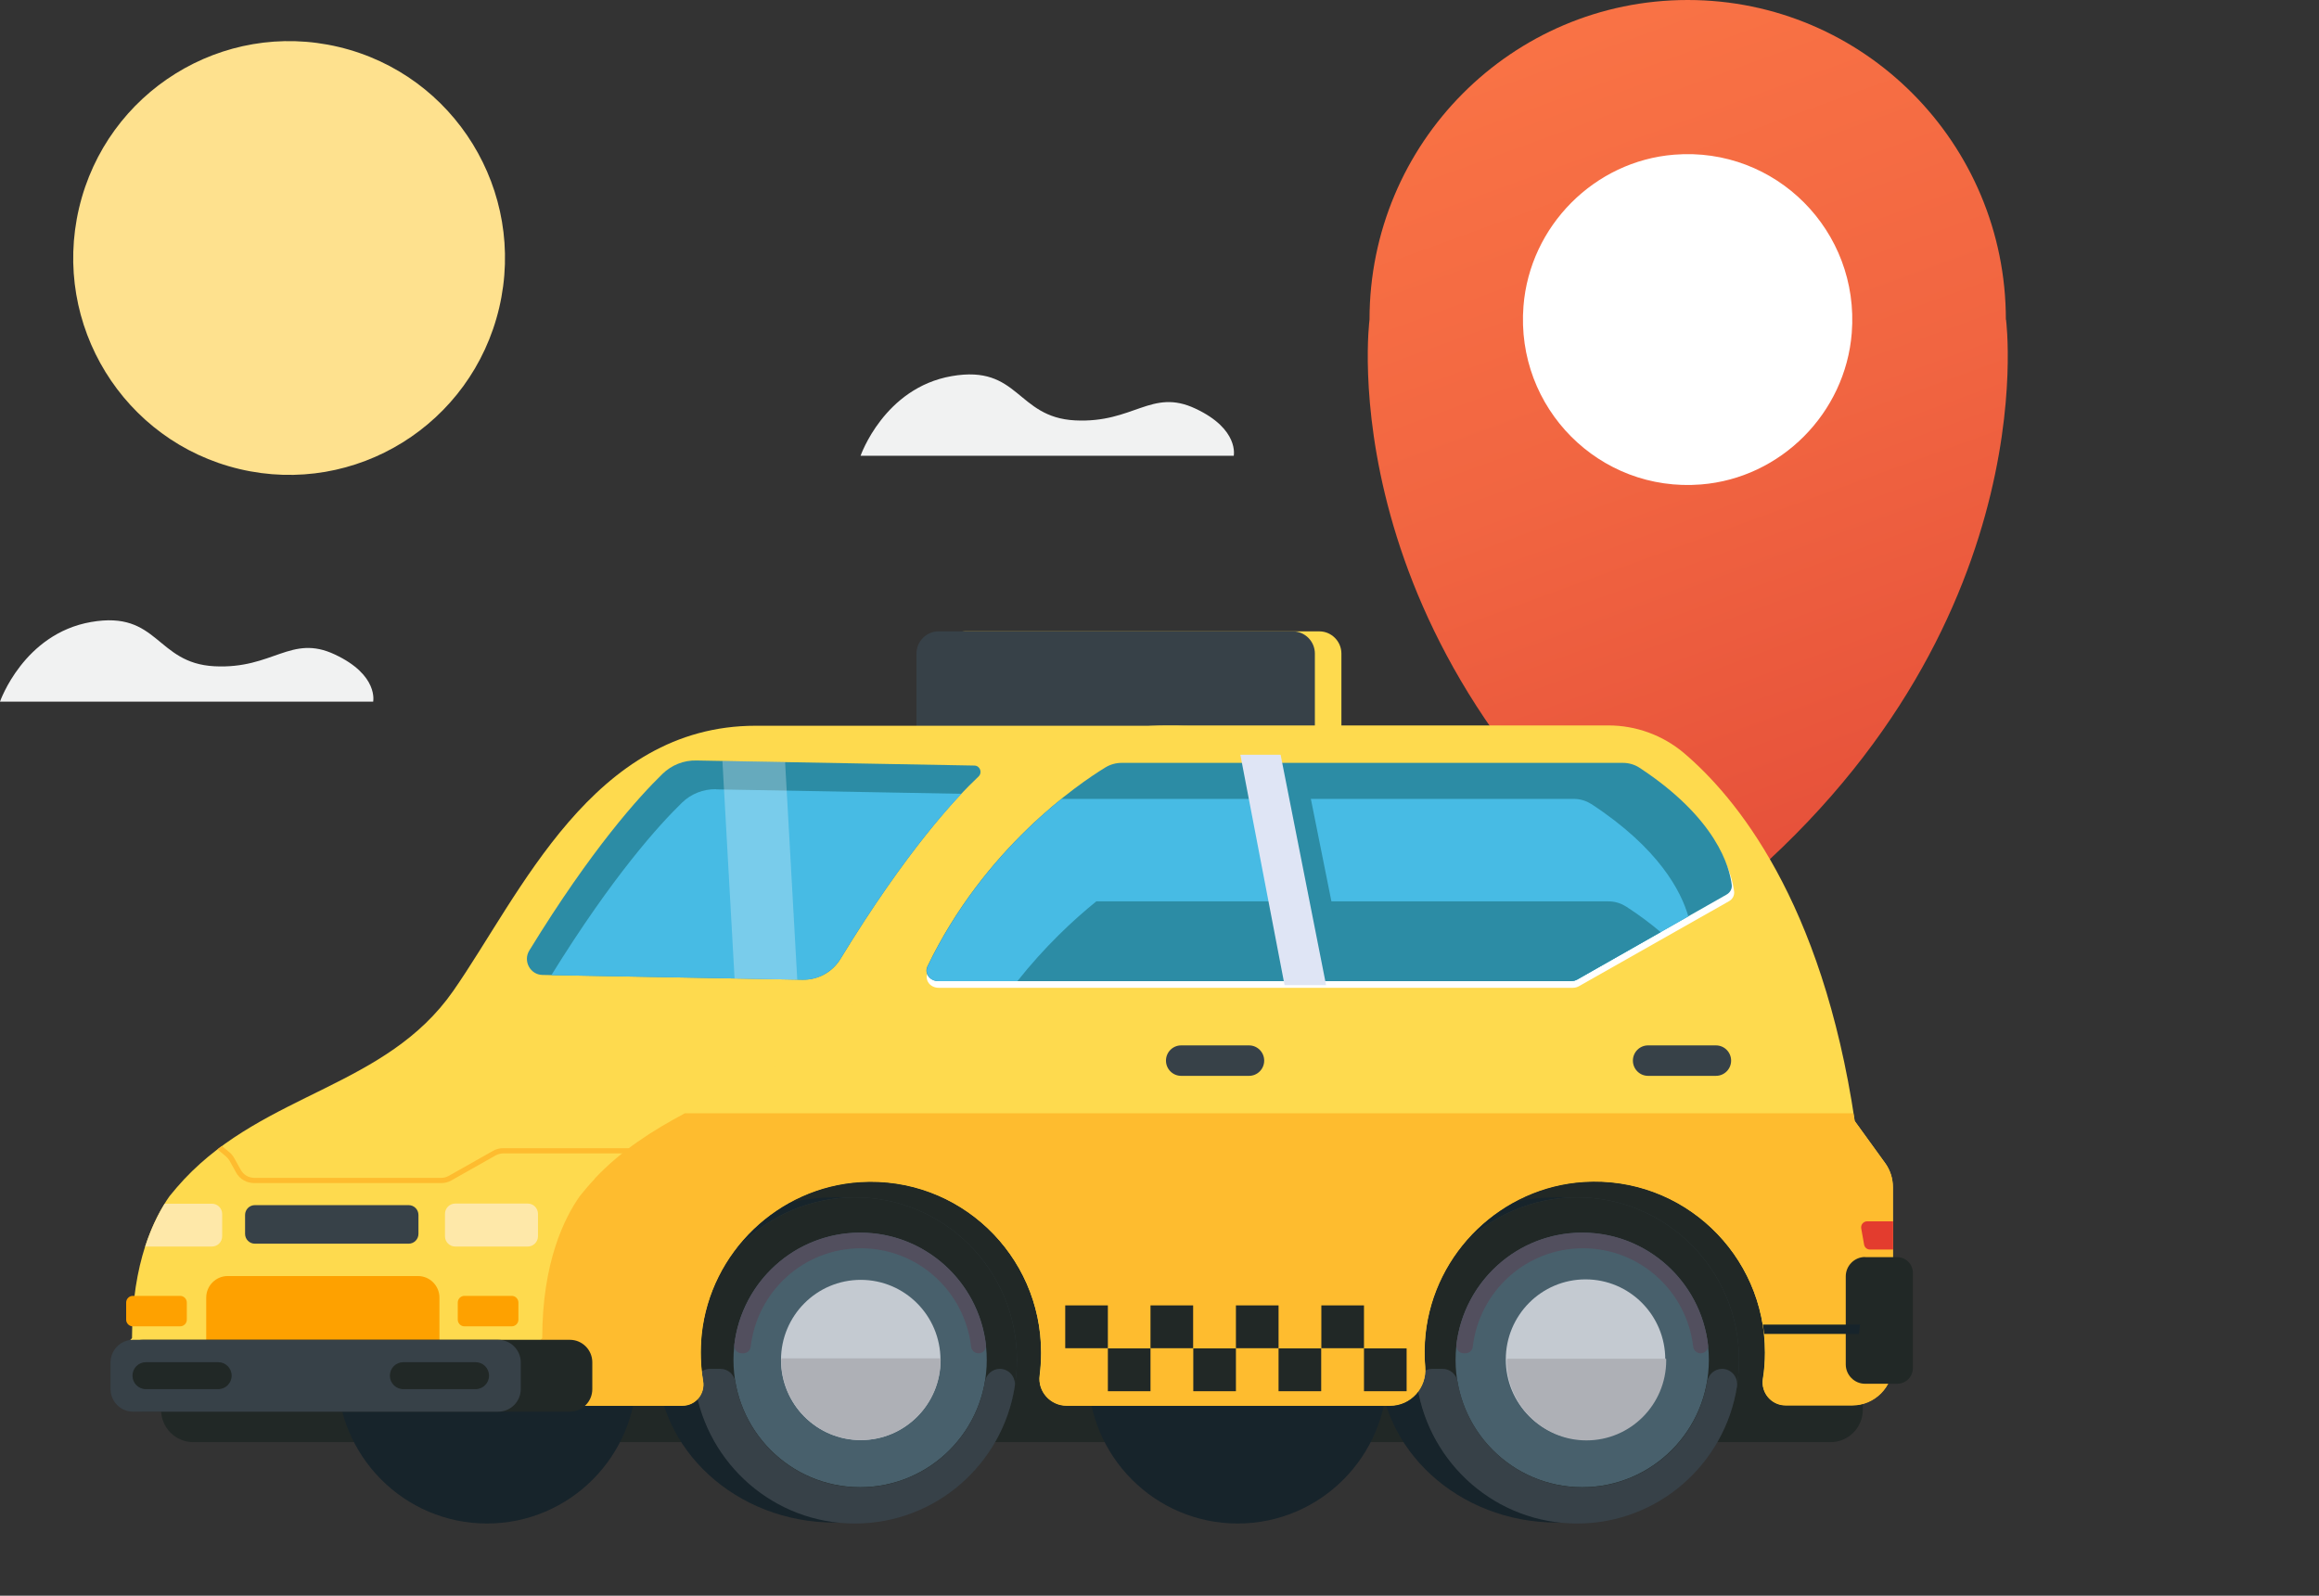 <svg width="571" height="393" viewBox="0 0 571 393" fill="none" xmlns="http://www.w3.org/2000/svg">
<rect x="0" y="0" width="571" height="393" fill="#333333" stroke="none"/>
<g clip-path="url(#clip0_203_8011)">
<path d="M493.9 78.725C493.9 35.241 458.829 -0 415.555 -0C372.281 -0 337.211 35.241 337.211 78.725C337.211 78.725 326.635 158.661 410.112 224.22C413.261 226.72 417.849 226.72 421.037 224.22C504.514 158.661 493.939 78.725 493.939 78.725H493.9Z" fill="url(#paint0_linear_203_8011)"/>
<path d="M418.821 119.318C393.86 121.311 373.137 100.526 375.12 75.404C376.675 55.674 392.577 39.655 412.251 38.093C437.212 36.1 457.935 56.885 455.952 82.007C454.397 101.737 438.495 117.755 418.821 119.318Z" fill="white"/>
<path d="M91.836 172.804H0C0 172.804 5.793 156.082 22.434 153.191C39.075 150.3 38.336 163.349 52.8 164.092C67.263 164.834 71.618 156.082 82.466 161.201C93.313 166.28 91.875 172.843 91.875 172.843L91.836 172.804Z" fill="#F1F2F2"/>
<path d="M303.735 112.246H211.899C211.899 112.246 217.692 95.525 234.333 92.634C250.974 89.742 250.235 102.792 264.699 103.534C279.162 104.276 283.517 95.525 294.365 100.643C305.212 105.722 303.774 112.286 303.774 112.286L303.735 112.246Z" fill="#F1F2F2"/>
<path d="M237.677 155.496H324.847C327.841 155.496 330.29 157.958 330.29 160.966V185.072H232.195V160.966C232.195 157.958 234.644 155.496 237.638 155.496H237.677Z" fill="#FEDA4E"/>
<path d="M231.145 155.496H318.315C321.309 155.496 323.758 157.958 323.758 160.966V185.072H225.663V160.966C225.663 157.958 228.112 155.496 231.106 155.496H231.145Z" fill="#374148"/>
<path d="M441.489 284.855H184.449V341.467H441.489V284.855Z" fill="#212826"/>
<path d="M450.742 335.294H47.59C43.209 335.294 39.658 338.863 39.658 343.264V347.21C39.658 351.612 43.209 355.181 47.59 355.181H450.742C455.123 355.181 458.674 351.612 458.674 347.21V343.264C458.674 338.863 455.123 335.294 450.742 335.294Z" fill="#212826"/>
<path d="M119.908 375.223C140.264 375.223 156.766 358.641 156.766 338.185C156.766 317.73 140.264 301.147 119.908 301.147C99.551 301.147 83.049 317.73 83.049 338.185C83.049 358.641 99.551 375.223 119.908 375.223Z" fill="#17242B"/>
<path d="M304.746 375.223C325.103 375.223 341.605 358.641 341.605 338.185C341.605 317.73 325.103 301.147 304.746 301.147C284.389 301.147 267.887 317.73 267.887 338.185C267.887 358.641 284.389 375.223 304.746 375.223Z" fill="#17242B"/>
<path d="M205.523 374.989C229.701 374.989 249.302 357.06 249.302 334.943C249.302 312.826 229.701 294.896 205.523 294.896C181.344 294.896 161.743 312.826 161.743 334.943C161.743 357.06 181.344 374.989 205.523 374.989Z" fill="#17242B"/>
<path d="M210.538 374.989C232.548 374.989 250.391 357.06 250.391 334.943C250.391 312.826 232.548 294.896 210.538 294.896C188.528 294.896 170.686 312.826 170.686 334.943C170.686 357.06 188.528 374.989 210.538 374.989Z" fill="#2F393C"/>
<path d="M210.538 374.989C232.548 374.989 250.391 357.06 250.391 334.943C250.391 312.826 232.548 294.896 210.538 294.896C188.528 294.896 170.686 312.826 170.686 334.943C170.686 357.06 188.528 374.989 210.538 374.989Z" fill="#212826"/>
<path d="M211.782 366.276C229.004 366.276 242.965 352.248 242.965 334.943C242.965 317.637 229.004 303.609 211.782 303.609C194.561 303.609 180.6 317.637 180.6 334.943C180.6 352.248 194.561 366.276 211.782 366.276Z" fill="#48606C"/>
<path d="M246.192 337.131C244.365 337.131 242.809 338.498 242.498 340.334C239.971 355.103 227.179 366.316 211.783 366.316C196.386 366.316 183.594 355.103 181.067 340.334C180.756 338.498 179.24 337.131 177.373 337.131H174.846C172.513 337.131 170.802 339.24 171.152 341.506C174.185 360.611 190.632 375.223 210.5 375.223C230.368 375.223 246.853 360.611 249.847 341.506C250.197 339.201 248.486 337.131 246.153 337.131H246.192Z" fill="#374148"/>
<path d="M231.573 334.943C231.573 345.843 222.786 354.673 211.938 354.673C201.09 354.673 192.303 345.843 192.303 334.943C192.303 324.042 201.09 315.213 211.938 315.213C222.786 315.213 231.573 324.042 231.573 334.943Z" fill="#C4CAD1"/>
<path d="M183.011 333.302C183.944 333.302 184.722 332.638 184.838 331.7C186.432 318.026 197.941 307.438 211.977 307.438C226.013 307.438 237.522 318.026 239.116 331.7C239.232 332.598 240.01 333.302 240.943 333.302C242.071 333.302 242.926 332.325 242.77 331.192C240.943 315.642 227.763 303.57 211.783 303.57C195.803 303.57 182.661 315.642 180.795 331.192C180.678 332.325 181.495 333.302 182.622 333.302H182.972H183.011Z" fill="#524F5E"/>
<path d="M383.363 374.989C407.541 374.989 427.142 357.06 427.142 334.943C427.142 312.826 407.541 294.896 383.363 294.896C359.184 294.896 339.583 312.826 339.583 334.943C339.583 357.06 359.184 374.989 383.363 374.989Z" fill="#17242B"/>
<path d="M388.339 374.989C410.349 374.989 428.192 357.06 428.192 334.943C428.192 312.826 410.349 294.896 388.339 294.896C366.329 294.896 348.487 312.826 348.487 334.943C348.487 357.06 366.329 374.989 388.339 374.989Z" fill="#2F393C"/>
<path d="M388.339 374.989C410.349 374.989 428.192 357.06 428.192 334.943C428.192 312.826 410.349 294.896 388.339 294.896C366.329 294.896 348.487 312.826 348.487 334.943C348.487 357.06 366.329 374.989 388.339 374.989Z" fill="#212826"/>
<path d="M389.584 366.276C406.805 366.276 420.766 352.248 420.766 334.943C420.766 317.637 406.805 303.609 389.584 303.609C372.362 303.609 358.401 317.637 358.401 334.943C358.401 352.248 372.362 366.276 389.584 366.276Z" fill="#48606C"/>
<path d="M424.032 337.131C422.204 337.131 420.649 338.498 420.338 340.334C417.811 355.103 405.019 366.316 389.622 366.316C374.226 366.316 361.434 355.103 358.907 340.334C358.596 338.498 357.079 337.131 355.213 337.131H352.686C350.353 337.131 348.642 339.24 348.992 341.506C352.025 360.611 368.471 375.223 388.339 375.223C408.207 375.223 424.693 360.611 427.687 341.506C428.036 339.201 426.326 337.131 423.993 337.131H424.032Z" fill="#374148"/>
<path d="M410.035 334.826C410.035 345.726 401.248 354.556 390.4 354.556C379.552 354.556 370.765 345.726 370.765 334.826C370.765 323.925 379.552 315.095 390.4 315.095C401.248 315.095 410.035 323.925 410.035 334.826Z" fill="#C4CAD1"/>
<path d="M360.812 333.302C361.745 333.302 362.522 332.638 362.639 331.7C364.233 318.026 375.742 307.438 389.778 307.438C403.814 307.438 415.322 318.026 416.916 331.7C417.033 332.598 417.811 333.302 418.744 333.302C419.871 333.302 420.727 332.325 420.571 331.192C418.744 315.642 405.563 303.57 389.583 303.57C373.603 303.57 360.462 315.642 358.596 331.192C358.479 332.325 359.295 333.302 360.423 333.302H360.773H360.812Z" fill="#524F5E"/>
<path d="M135.187 342.483V334.435L139.464 329.551C139.464 310.915 144.908 299.975 148.718 294.584C149.845 293.138 151.051 291.732 152.334 290.403C172.435 269.032 201.984 267.821 218.547 244.067C235.111 220.313 252.84 178.743 293.043 178.743H186.082C145.88 178.743 128.15 220.313 111.587 244.067C95.024 267.821 65.475 269.032 45.373 290.403C44.129 291.732 42.924 293.138 41.758 294.584C37.947 299.975 32.504 310.915 32.504 329.551L28.227 334.435V342.483C28.227 344.554 29.899 346.234 31.96 346.234H138.92C136.859 346.234 135.187 344.554 135.187 342.483Z" fill="#FEDA4E"/>
<path d="M464.234 286.536L456.691 276.104C448.604 221.68 427.259 196.168 414.584 185.424C409.374 181.048 402.803 178.665 396.038 178.665H287.055C246.853 178.665 229.123 220.235 212.56 243.989C195.997 267.743 166.448 268.954 146.347 290.325C145.063 291.654 143.897 293.06 142.731 294.506C138.92 299.897 133.477 310.837 133.477 329.473L129.2 334.357V342.405C129.2 344.476 130.872 346.156 132.933 346.156H168.003C171.23 346.156 173.641 343.264 173.096 340.061C172.474 336.388 172.358 332.559 172.746 328.613C174.885 308.336 191.565 292.318 211.783 291.068C236.122 289.583 256.34 308.961 256.34 333.106C256.34 334.982 256.223 336.857 255.99 338.693C255.445 342.678 258.634 346.156 262.599 346.156H342.227C347.359 346.156 351.325 341.741 350.897 336.623C350.664 334.005 350.703 331.309 350.975 328.574C353.113 308.297 369.793 292.279 390.011 291.029C414.35 289.544 434.568 308.922 434.568 333.067C434.568 335.294 434.413 337.443 434.063 339.553C433.518 342.991 436.162 346.077 439.623 346.077H456.03C461.59 346.077 466.061 341.545 466.061 335.998V292.357C466.061 290.208 465.4 288.137 464.156 286.418L464.234 286.536Z" fill="#FEDA4E"/>
<path d="M231.067 243.286H387.25C387.834 243.286 388.378 243.129 388.845 242.856L425.664 221.993C426.598 221.485 427.103 220.547 426.986 219.57C426.481 215.312 423.332 203.2 404.125 190.659C402.958 189.917 401.558 189.526 400.12 189.526H276.402C274.963 189.526 273.525 189.917 272.358 190.659C265.593 194.8 242.42 210.545 228.423 239.652C227.607 241.371 229.007 243.286 231.145 243.286H231.067Z" fill="white"/>
<path d="M231.067 241.645H386.784C387.328 241.645 387.911 241.488 388.378 241.215L425.081 220.352C426.014 219.844 426.52 218.906 426.403 217.93C425.898 213.671 422.748 201.559 403.58 189.018C402.414 188.276 401.014 187.885 399.575 187.885H276.207C274.769 187.885 273.369 188.276 272.164 189.018C265.399 193.16 242.342 208.905 228.345 238.011C227.529 239.73 228.929 241.645 231.028 241.645H231.067Z" fill="#2C8CA5"/>
<path d="M391.76 198.004C390.516 197.184 389 196.754 387.445 196.754H261.394C251.479 204.763 237.871 218.32 228.423 238.011C227.607 239.73 229.006 241.645 231.106 241.645H386.823C387.367 241.645 387.95 241.488 388.417 241.215L415.711 225.704C413.961 219.57 408.518 208.944 391.799 198.004H391.76Z" fill="#47BBE4"/>
<path d="M400.314 223.243C399.07 222.423 397.554 221.993 395.998 221.993H269.948C264.193 226.642 257.234 233.167 250.507 241.645H386.823C387.367 241.645 387.95 241.488 388.417 241.215L408.907 229.572C406.457 227.502 403.619 225.353 400.353 223.243H400.314Z" fill="#2C8CA5"/>
<path d="M130.328 234.104C145.724 208.983 157.466 196.09 163.143 190.581C165.359 188.432 168.353 187.221 171.463 187.299L239.893 188.549C241.293 188.549 241.954 190.268 240.943 191.245C235.577 196.285 223.291 209.373 206.922 236.214C204.939 239.457 201.401 241.371 197.63 241.293L133.594 240.121C130.561 240.082 128.733 236.683 130.328 234.104Z" fill="#2C8CA5"/>
<path d="M176.285 194.371C173.174 194.332 170.18 195.504 167.964 197.652C162.365 203.083 150.896 215.703 135.771 240.16L197.591 241.293C201.363 241.371 204.901 239.418 206.884 236.214C219.87 214.96 230.251 202.341 236.705 195.504L176.285 194.41V194.371Z" fill="#47BBE4"/>
<path d="M146.385 290.403C145.102 291.732 143.936 293.138 142.769 294.584C138.959 299.975 133.516 310.915 133.516 329.551L129.239 334.435V342.483C129.239 344.554 130.911 346.234 132.971 346.234H168.042C171.269 346.234 173.679 343.343 173.135 340.139C172.513 336.466 172.396 332.638 172.785 328.691C174.923 308.414 191.603 292.396 211.821 291.146C236.16 289.661 256.378 309.04 256.378 333.184C256.378 335.06 256.262 336.935 256.028 338.771C255.484 342.757 258.672 346.234 262.638 346.234H342.265C347.398 346.234 351.363 341.819 350.936 336.701C350.702 334.083 350.741 331.387 351.014 328.652C353.152 308.375 369.832 292.357 390.05 291.107C414.389 289.622 434.607 309 434.607 333.145C434.607 335.372 434.451 337.521 434.101 339.631C433.557 343.069 436.201 346.156 439.661 346.156H456.069C461.629 346.156 466.1 341.623 466.1 336.076V292.435C466.1 290.286 465.439 288.216 464.195 286.496L456.652 276.065C456.574 275.44 456.458 274.815 456.341 274.19H168.625C160.732 278.409 153.034 283.254 146.385 290.325V290.403Z" fill="#FEBC2F"/>
<path d="M129.939 296.42H112.093C110.697 296.42 109.565 297.557 109.565 298.96V304.468C109.565 305.871 110.697 307.008 112.093 307.008H129.939C131.335 307.008 132.466 305.871 132.466 304.468V298.96C132.466 297.557 131.335 296.42 129.939 296.42Z" fill="#FEE8A9"/>
<path d="M35.731 307.008H52.177C53.577 307.008 54.705 305.875 54.705 304.468V298.999C54.705 297.592 53.577 296.459 52.177 296.459H40.552C38.958 299.038 37.208 302.515 35.731 307.047V307.008Z" fill="#FEE8A9"/>
<path d="M459.218 309.626H467.15C469.288 309.626 470.999 311.345 470.999 313.493V336.935C470.999 339.084 469.288 340.803 467.15 340.803H459.218C456.613 340.803 454.475 338.654 454.475 336.036V314.353C454.475 311.735 456.613 309.586 459.218 309.586V309.626Z" fill="#212826"/>
<path d="M56.027 314.275H102.917C105.833 314.275 108.204 316.658 108.204 319.588V332.872H50.778V319.588C50.778 316.658 53.15 314.275 56.066 314.275H56.027Z" fill="#FEA100"/>
<path d="M140.32 329.981H35.148C32.099 329.981 29.627 332.465 29.627 335.529V342.131C29.627 345.195 32.099 347.679 35.148 347.679H140.32C143.369 347.679 145.841 345.195 145.841 342.131V335.529C145.841 332.465 143.369 329.981 140.32 329.981Z" fill="#212826"/>
<path d="M122.668 329.981H32.776C29.706 329.981 27.216 332.482 27.216 335.568V342.092C27.216 345.178 29.706 347.679 32.776 347.679H122.668C125.739 347.679 128.228 345.178 128.228 342.092V335.568C128.228 332.482 125.739 329.981 122.668 329.981Z" fill="#374148"/>
<path d="M117.108 342.132H99.301C97.474 342.132 95.996 340.647 95.996 338.811C95.996 336.974 97.474 335.49 99.301 335.49H117.108C118.936 335.49 120.413 336.974 120.413 338.811C120.413 340.647 118.936 342.132 117.108 342.132Z" fill="#212826"/>
<path d="M53.733 342.132H35.925C34.098 342.132 32.621 340.647 32.621 338.811C32.621 336.974 34.098 335.49 35.925 335.49H53.733C55.56 335.49 57.038 336.974 57.038 338.811C57.038 340.647 55.56 342.132 53.733 342.132Z" fill="#212826"/>
<path d="M32.698 319.159H44.363C45.257 319.159 45.996 319.901 45.996 320.8V325.019C45.996 325.918 45.257 326.66 44.363 326.66H32.698C31.804 326.66 31.065 325.918 31.065 325.019V320.8C31.065 319.901 31.804 319.159 32.698 319.159Z" fill="#FEA100"/>
<path d="M100.623 296.811H62.753C61.422 296.811 60.343 297.895 60.343 299.233V303.882C60.343 305.22 61.422 306.305 62.753 306.305H100.623C101.954 306.305 103.034 305.22 103.034 303.882V299.233C103.034 297.895 101.954 296.811 100.623 296.811Z" fill="#374148"/>
<path d="M114.348 319.159H126.012C126.906 319.159 127.645 319.901 127.645 320.8V325.019C127.645 325.918 126.906 326.66 126.012 326.66H114.348C113.454 326.66 112.715 325.918 112.715 325.019V320.8C112.715 319.901 113.454 319.159 114.348 319.159Z" fill="#FEA100"/>
<path d="M434.412 328.535H457.702C457.78 327.754 457.896 326.973 458.013 326.23H434.062C434.179 327.012 434.296 327.754 434.374 328.535H434.412Z" fill="#17242B"/>
<path d="M307.545 264.969H290.826C288.766 264.969 287.094 263.289 287.094 261.218C287.094 259.148 288.766 257.468 290.826 257.468H307.545C309.606 257.468 311.277 259.148 311.277 261.218C311.277 263.289 309.606 264.969 307.545 264.969Z" fill="#374148"/>
<path d="M422.515 264.969H405.796C403.736 264.969 402.064 263.289 402.064 261.219C402.064 259.148 403.736 257.468 405.796 257.468H422.515C424.576 257.468 426.248 259.148 426.248 261.219C426.248 263.289 424.576 264.969 422.515 264.969Z" fill="#374148"/>
<path d="M321.542 241.645H331.768L322.126 193.55H312.133L321.542 241.645Z" fill="#2C8CA5"/>
<path d="M160.888 282.785H123.874C122.979 282.785 122.124 283.019 121.385 283.449L110.537 289.583C109.954 289.895 109.332 290.091 108.671 290.091H62.598C61.237 290.091 59.954 289.348 59.293 288.137L57.66 285.207C57.349 284.66 56.96 284.152 56.455 283.762L54.627 282.238C54.277 282.511 53.889 282.785 53.539 283.058L55.599 284.777C55.949 285.09 56.26 285.442 56.493 285.832L58.127 288.762C59.021 290.403 60.731 291.38 62.598 291.38H108.671C109.565 291.38 110.421 291.146 111.16 290.716L122.007 284.582C122.59 284.269 123.213 284.074 123.874 284.074H159.177C159.76 283.605 160.305 283.175 160.888 282.746V282.785Z" fill="#FEBC2F"/>
<path d="M466.139 307.75H460.463C459.724 307.75 459.102 307.242 458.985 306.5L458.285 302.554C458.13 301.616 458.83 300.796 459.763 300.796H466.139V307.75Z" fill="#E33C2E"/>
<path opacity="0.28" d="M180.872 241.02L196.308 241.293L193.314 187.69L177.878 187.416L180.872 241.02Z" fill="#FBF9FA"/>
<path d="M305.407 185.892L316.293 242.621H326.519L315.321 185.892H305.407Z" fill="#DFE5F5"/>
<path d="M272.786 321.503H262.288V332.051H272.786V321.503Z" fill="#212826"/>
<path d="M283.284 332.091H272.786V342.639H283.284V332.091Z" fill="#212826"/>
<path d="M293.781 321.503H283.284V332.051H293.781V321.503Z" fill="#212826"/>
<path d="M304.318 332.091H293.82V342.639H304.318V332.091Z" fill="#212826"/>
<path d="M314.816 321.503H304.318V332.051H314.816V321.503Z" fill="#212826"/>
<path d="M325.313 332.091H314.815V342.639H325.313V332.091Z" fill="#212826"/>
<path d="M335.85 321.503H325.353V332.051H335.85V321.503Z" fill="#212826"/>
<path d="M346.348 332.091H335.85V342.639H346.348V332.091Z" fill="#212826"/>
<path d="M192.342 334.943C192.342 345.843 201.129 354.673 211.977 354.673C222.825 354.673 231.612 345.843 231.612 334.943C231.612 334.826 231.612 334.669 231.573 334.552H192.42C192.42 334.552 192.381 334.826 192.381 334.943H192.342Z" fill="#AEB0B6"/>
<path d="M370.998 335.021C370.998 345.921 379.785 354.751 390.633 354.751C401.48 354.751 410.267 345.921 410.267 335.021C410.267 334.904 410.267 334.747 410.229 334.63H371.076C371.076 334.63 371.037 334.904 371.037 335.021H370.998Z" fill="#AEB0B6"/>
<path d="M122.914 75.812C129.657 47.105 111.964 18.34 83.395 11.564C54.826 4.789 26.2 22.568 19.458 51.276C12.715 79.984 30.408 108.748 58.977 115.524C87.546 122.3 116.172 104.52 122.914 75.812Z" fill="#FEE18E"/>
</g>
<defs>
<linearGradient id="paint0_linear_203_8011" x1="343.043" y1="-111.27" x2="511.667" y2="351.179" gradientUnits="userSpaceOnUse">
<stop stop-color="#FF7D49"/>
<stop offset="0.2" stop-color="#FB7646"/>
<stop offset="0.47" stop-color="#F16541"/>
<stop offset="0.78" stop-color="#E14837"/>
<stop offset="1" stop-color="#D32F2F"/>
</linearGradient>
<clipPath id="clip0_203_8011">
<rect width="571" height="393" fill="white"/>
</clipPath>
</defs>
</svg>
